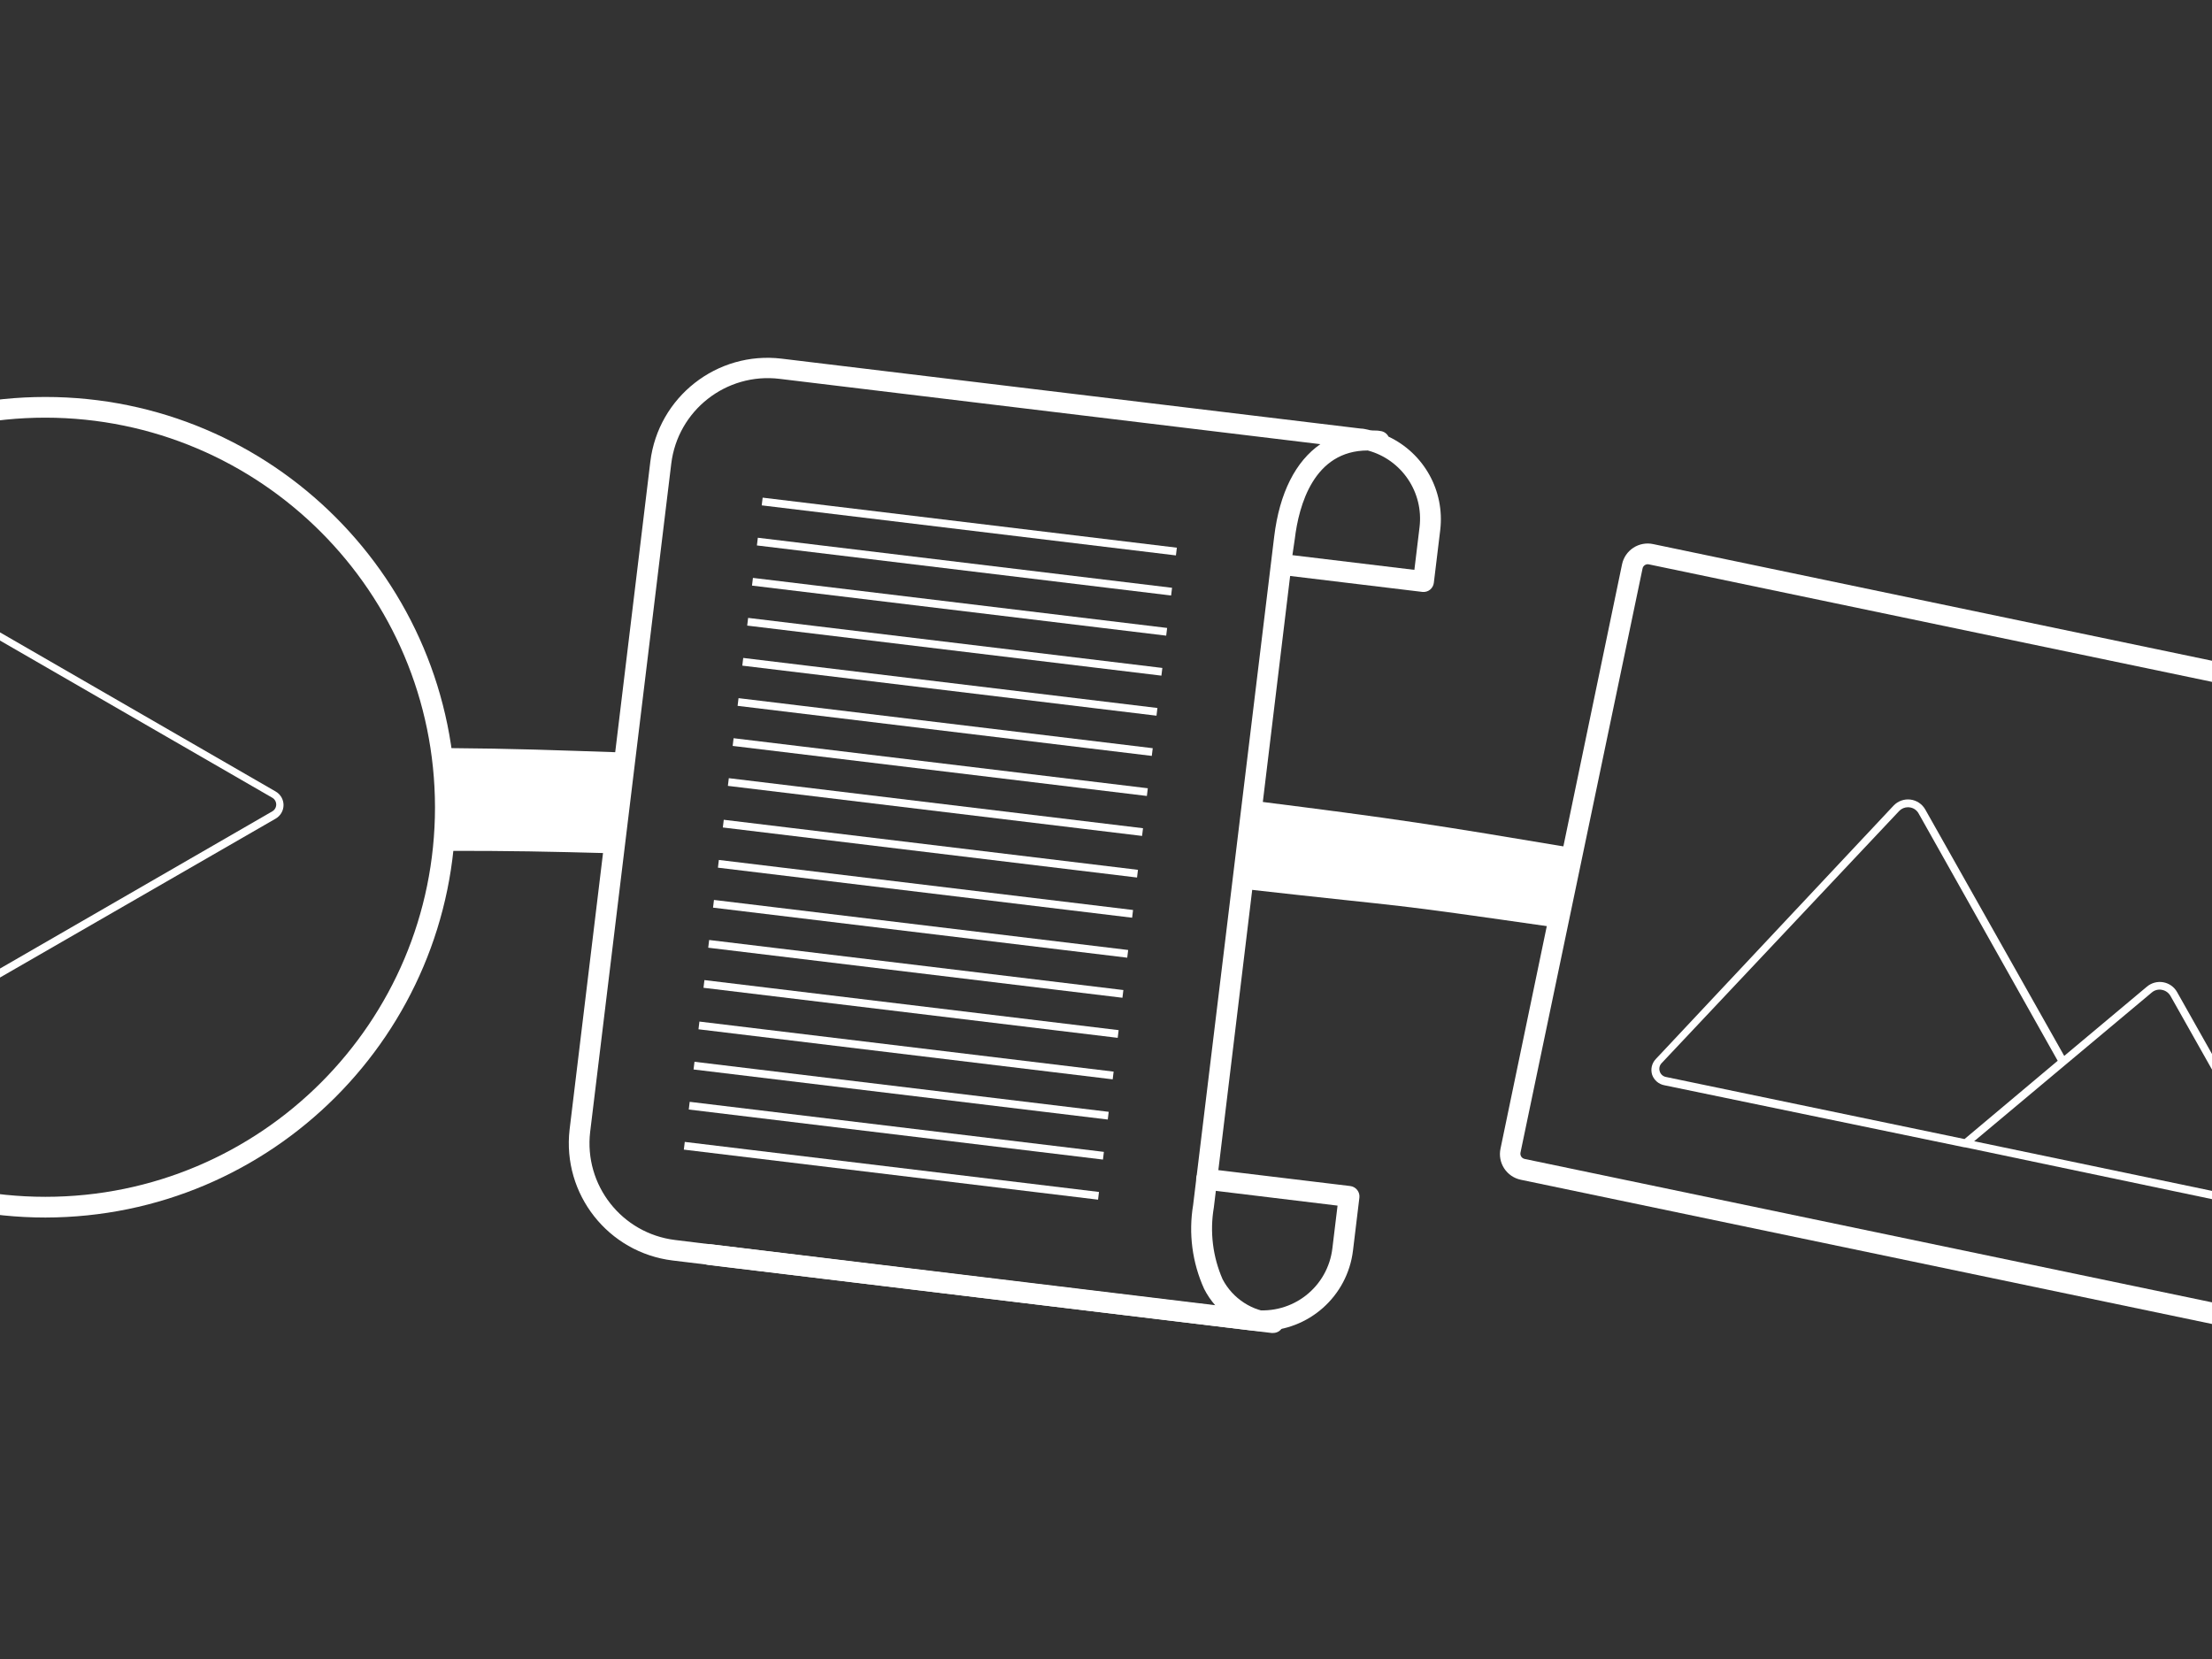<?xml version="1.0" encoding="UTF-8"?>
<svg width="124px" height="93px" viewBox="0 0 124 93" version="1.1" xmlns="http://www.w3.org/2000/svg" xmlns:xlink="http://www.w3.org/1999/xlink">
    <rect x="0" y="0" width="124" height="93" fill="#333333" stroke="none"/>
    <!-- Generator: Sketch 52.3 (67297) - http://www.bohemiancoding.com/sketch -->
    <title>Artboard</title>
    <desc>Created with Sketch.</desc>
    <g id="Artboard" stroke="none" stroke-width="1" fill="none" fill-rule="evenodd">
        <g id="noun_content-creation_2528294" transform="translate(-105, 14)" fill="#FFFFFF">
            <g id="Group">
                <path d="M107.546,54.252 C94.844,54.252 84.546,43.955 84.546,31.252 C84.546,18.55 94.844,8.253 107.546,8.253 C120.248,8.253 130.546,18.55 130.546,31.252 C130.53,43.948 120.242,54.236 107.546,54.252 Z M107.546,9.413 C95.485,9.413 85.707,19.191 85.707,31.252 C85.707,43.313 95.485,53.091 107.546,53.091 C119.607,53.091 129.385,43.313 129.385,31.252 C129.372,19.196 119.602,9.426 107.546,9.413 Z" id="Shape" fill-rule="nonzero"></path>
                <path d="M101.301,42.801 C101.064,42.806 100.836,42.715 100.666,42.549 C100.497,42.383 100.402,42.156 100.402,41.919 L100.402,20.312 C100.398,19.999 100.565,19.708 100.837,19.552 C101.106,19.389 101.444,19.389 101.713,19.552 L120.453,30.37 C120.726,30.526 120.894,30.816 120.894,31.13 C120.894,31.444 120.726,31.734 120.453,31.891 L101.737,42.679 C101.605,42.759 101.455,42.801 101.301,42.801 Z M101.301,19.837 C101.223,19.838 101.147,19.86 101.081,19.9 C100.942,19.978 100.857,20.125 100.86,20.283 L100.86,41.919 C100.86,42.077 100.944,42.223 101.08,42.302 C101.217,42.381 101.385,42.381 101.522,42.302 L120.262,31.484 C120.399,31.406 120.484,31.26 120.484,31.101 C120.484,30.943 120.399,30.797 120.262,30.718 L101.522,19.9 C101.455,19.86 101.379,19.838 101.301,19.837 Z" id="Shape" fill-rule="nonzero"></path>
                <path d="M175.784,60.624 C175.575,60.625 175.365,60.611 175.158,60.583 L144.7,56.91 C144.38,56.871 144.151,56.58 144.19,56.26 C144.228,55.939 144.519,55.711 144.84,55.749 L175.297,59.429 C176.337,59.556 177.385,59.264 178.21,58.617 C179.034,57.971 179.567,57.022 179.69,55.981 L179.98,53.584 L172.569,52.685 C172.362,52.66 172.184,52.526 172.101,52.334 C172.019,52.142 172.046,51.921 172.171,51.754 C172.296,51.587 172.501,51.499 172.708,51.524 L180.694,52.487 C180.848,52.506 180.988,52.586 181.083,52.708 C181.178,52.828 181.222,52.98 181.205,53.132 L180.845,56.109 C180.532,58.669 178.364,60.597 175.784,60.607 L175.784,60.624 Z" id="Path"></path>
                <path d="M176.353,60.723 L176.278,60.723 L142.704,56.66 C139.094,56.216 136.517,52.944 136.929,49.33 L141.456,11.88 C141.898,8.255 145.19,5.672 148.815,6.105 L181.269,10.023 C181.449,10.023 181.629,10.081 181.803,10.116 C181.977,10.15 182.192,10.116 182.383,10.162 C182.577,10.184 182.747,10.302 182.836,10.475 C184.824,11.413 185.992,13.515 185.738,15.699 L185.378,18.67 C185.36,18.823 185.283,18.963 185.163,19.059 C185.042,19.155 184.887,19.199 184.733,19.181 L177.322,18.287 L173.045,53.689 C172.813,55.051 172.984,56.451 173.538,57.717 C174.112,58.805 175.212,59.516 176.44,59.591 C176.594,59.61 176.733,59.689 176.828,59.811 C176.923,59.933 176.965,60.088 176.945,60.241 C176.896,60.527 176.643,60.733 176.353,60.723 Z M144.851,55.755 L173.144,59.196 C172.89,58.91 172.673,58.592 172.5,58.25 C171.834,56.779 171.62,55.143 171.884,53.55 L176.429,16.076 C176.725,13.627 177.636,11.851 179.017,10.899 L148.699,7.237 C145.709,6.875 142.991,9.006 142.629,11.996 L138.084,49.446 C137.73,52.434 139.857,55.145 142.843,55.511 L144.84,55.755 L144.851,55.755 Z M177.45,17.121 L184.287,17.945 L184.577,15.548 C184.812,13.594 183.575,11.764 181.675,11.253 C178.651,11.253 177.81,14.317 177.583,16.215 L177.45,17.121 Z" id="Shape" fill-rule="nonzero"></path>
                <polygon id="Rectangle" transform="translate(159.336, 15.516) rotate(-83.11) translate(-159.336, -15.516) " points="159.118 3.822 159.554 3.822 159.554 27.21 159.118 27.21"></polygon>
                <polygon id="Rectangle" transform="translate(159.067, 17.763) rotate(-83.11) translate(-159.067, -17.763) " points="158.849 6.068 159.284 6.068 159.284 29.457 158.849 29.457"></polygon>
                <polygon id="Rectangle" transform="translate(158.791, 20.015) rotate(-83.11) translate(-158.791, -20.015) " points="158.574 8.321 159.009 8.321 159.009 31.709 158.574 31.709"></polygon>
                <polygon id="Rectangle" transform="translate(158.523, 22.256) rotate(-83.11) translate(-158.523, -22.256) " points="158.305 10.561 158.74 10.561 158.74 33.95 158.305 33.95"></polygon>
                <polygon id="Rectangle" transform="translate(158.247, 24.502) rotate(-83.11) translate(-158.247, -24.502) " points="158.03 12.808 158.465 12.808 158.465 36.196 158.03 36.196"></polygon>
                <polygon id="Rectangle" transform="translate(157.984, 26.755) rotate(-83.11) translate(-157.984, -26.755) " points="157.766 15.061 158.201 15.061 158.201 38.449 157.766 38.449"></polygon>
                <polygon id="Rectangle" transform="translate(157.708, 29.002) rotate(-83.11) translate(-157.708, -29.002) " points="157.491 17.307 157.926 17.307 157.926 40.696 157.491 40.696"></polygon>
                <polygon id="Rectangle" transform="translate(157.439, 31.242) rotate(-83.11) translate(-157.439, -31.242) " points="157.222 19.548 157.657 19.548 157.657 42.936 157.222 42.936"></polygon>
                <polygon id="Rectangle" transform="translate(157.156, 33.574) rotate(-83.11) translate(-157.156, -33.574) " points="156.939 21.88 157.374 21.88 157.374 45.268 156.939 45.268"></polygon>
                <polygon id="Rectangle" transform="translate(156.881, 35.826) rotate(-83.11) translate(-156.881, -35.826) " points="156.663 24.132 157.099 24.132 157.099 47.52 156.663 47.52"></polygon>
                <polygon id="Rectangle" transform="translate(156.607, 38.067) rotate(-83.11) translate(-156.607, -38.067) " points="156.389 26.373 156.824 26.373 156.824 49.761 156.389 49.761"></polygon>
                <polygon id="Rectangle" transform="translate(156.337, 40.313) rotate(-83.11) translate(-156.337, -40.313) " points="156.119 28.619 156.555 28.619 156.555 52.008 156.119 52.008"></polygon>
                <polygon id="Rectangle" transform="translate(156.073, 42.561) rotate(-83.11) translate(-156.073, -42.561) " points="155.856 30.866 156.291 30.866 156.291 54.255 155.856 54.255"></polygon>
                <polygon id="Rectangle" transform="translate(155.791, 44.886) rotate(-83.11) translate(-155.791, -44.886) " points="155.573 33.192 156.009 33.192 156.009 56.581 155.573 56.581"></polygon>
                <polygon id="Rectangle" transform="translate(155.516, 47.139) rotate(-83.11) translate(-155.516, -47.139) " points="155.298 35.444 155.733 35.444 155.733 58.833 155.298 58.833"></polygon>
                <polygon id="Rectangle" transform="translate(155.246, 49.385) rotate(-83.11) translate(-155.246, -49.385) " points="155.029 37.691 155.464 37.691 155.464 61.079 155.029 61.079"></polygon>
                <polygon id="Rectangle" transform="translate(154.971, 51.632) rotate(-83.11) translate(-154.971, -51.632) " points="154.753 39.937 155.189 39.937 155.189 63.326 154.753 63.326"></polygon>
                <path d="M237.558,61.942 C237.457,61.95 237.356,61.95 237.256,61.942 L190.247,52.133 C189.866,52.053 189.533,51.824 189.32,51.497 C189.108,51.171 189.034,50.773 189.115,50.392 L195.929,17.631 C196.009,17.25 196.238,16.917 196.565,16.705 C196.891,16.493 197.289,16.419 197.67,16.5 L244.679,26.313 C245.061,26.391 245.396,26.62 245.609,26.947 C245.822,27.274 245.894,27.673 245.81,28.054 L238.979,60.804 C238.842,61.48 238.247,61.965 237.558,61.965 L237.558,61.942 Z M190.235,50.613 C190.203,50.775 190.306,50.932 190.467,50.967 L237.476,60.775 C237.552,60.791 237.632,60.776 237.697,60.734 C237.762,60.689 237.808,60.621 237.825,60.543 L244.673,27.799 C244.69,27.721 244.675,27.64 244.631,27.573 C244.588,27.507 244.519,27.46 244.441,27.445 L197.432,17.637 C197.354,17.62 197.272,17.635 197.206,17.679 C197.139,17.722 197.093,17.791 197.078,17.869 L190.235,50.613 Z" id="Shape" fill-rule="nonzero"></path>
                <path d="M232.445,53.904 C232.381,53.912 232.317,53.912 232.253,53.904 L215.156,50.317 L215.121,50.317 L198.291,46.835 C197.98,46.773 197.724,46.553 197.617,46.254 C197.517,45.944 197.595,45.603 197.821,45.367 L211.146,31.165 C211.388,30.907 211.739,30.78 212.091,30.822 C212.442,30.865 212.753,31.072 212.927,31.38 L220.716,45.192 L225.358,41.304 C225.612,41.093 225.947,41.005 226.272,41.064 C226.597,41.123 226.879,41.324 227.042,41.612 L233.217,52.563 C233.373,52.841 233.37,53.18 233.211,53.455 C233.051,53.731 232.757,53.901 232.439,53.904 L232.445,53.904 Z M215.667,49.975 L232.346,53.457 C232.523,53.498 232.707,53.427 232.81,53.277 C232.92,53.132 232.933,52.936 232.845,52.778 L226.67,41.826 C226.569,41.652 226.398,41.529 226.2,41.49 C225.994,41.446 225.779,41.502 225.62,41.641 L215.667,49.975 Z M211.958,31.252 C211.772,31.252 211.594,31.327 211.465,31.461 L198.146,45.599 C198.029,45.721 197.989,45.897 198.041,46.057 C198.088,46.217 198.22,46.338 198.383,46.371 L215.127,49.853 L220.35,45.465 L212.55,31.595 C212.444,31.406 212.254,31.281 212.039,31.258 L211.958,31.252 Z" id="Shape" fill-rule="nonzero"></path>
                <path d="M129.89,27.933 L129.89,33.696 C133.859,33.696 135.444,33.73 139.402,33.835 L140.116,28.188 C135.914,28.049 134.062,27.967 129.89,27.933 Z" id="Path"></path>
                <path d="M193.398,33.574 L192.464,38.025 C181.745,36.487 185.186,37.009 174.606,35.82 L175.187,30.881 C183.439,31.92 185.383,32.227 193.398,33.574 Z" id="Path"></path>
            </g>
        </g>
    </g>
</svg>